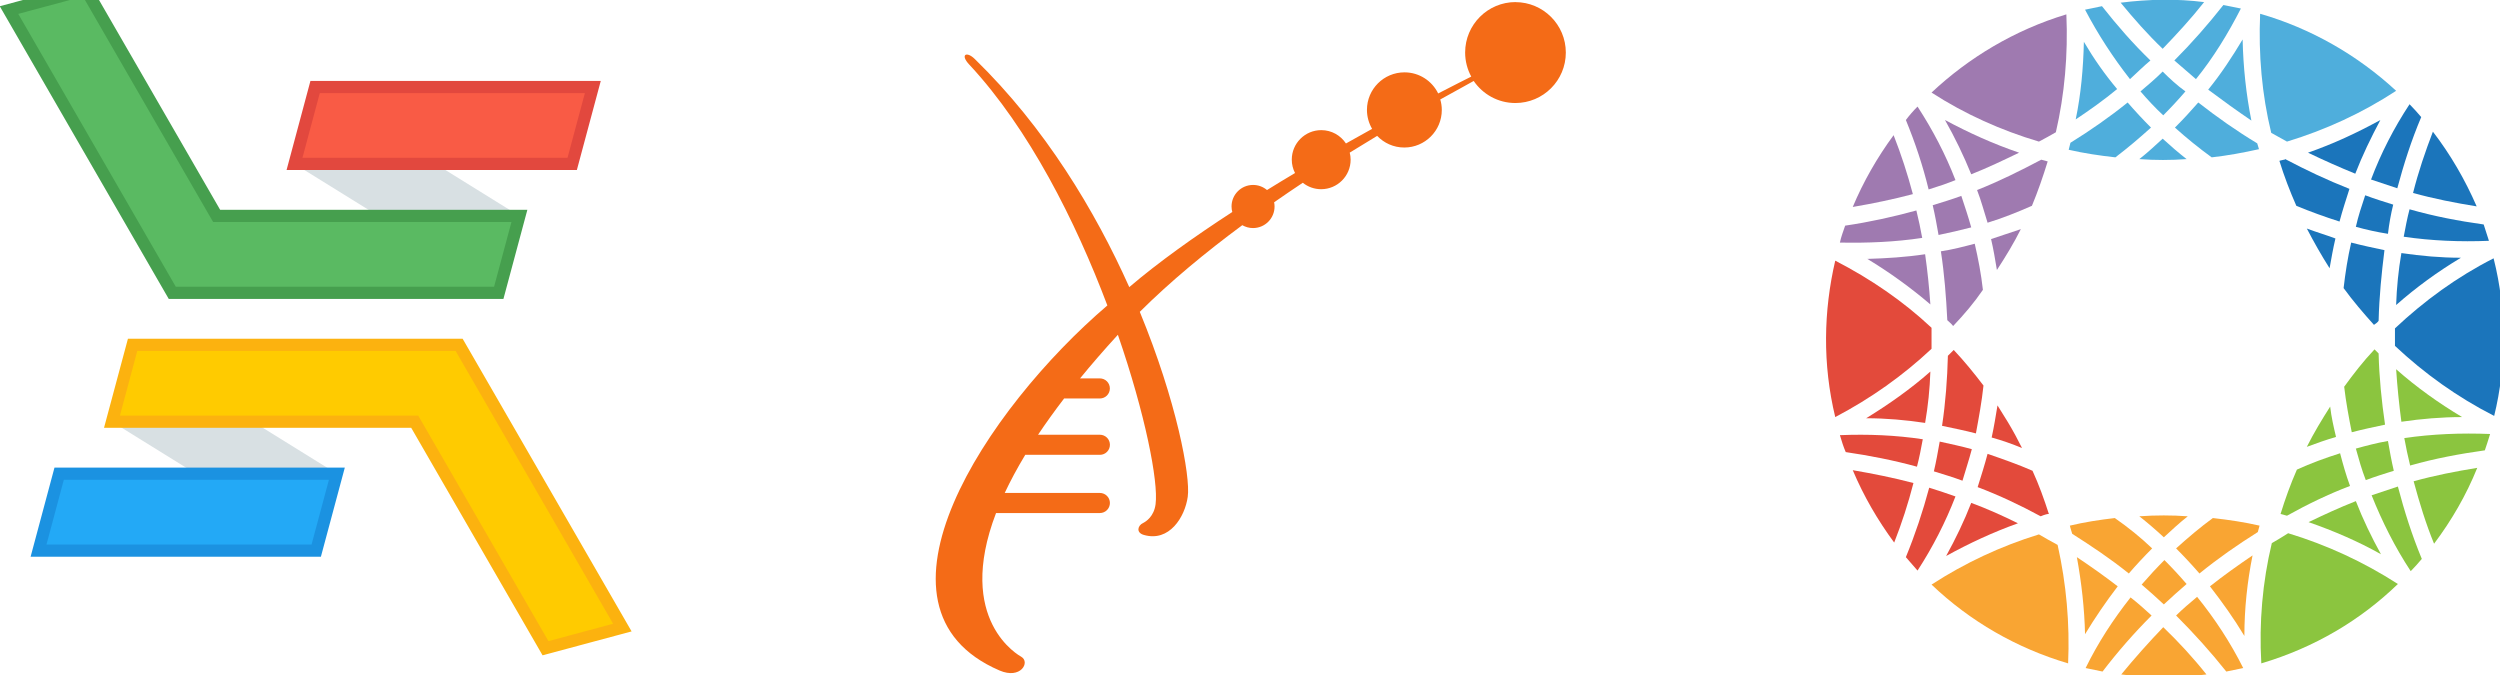 <?xml version="1.0" encoding="UTF-8" standalone="no"?>
<svg
   xmlns:dc="http://purl.org/dc/elements/1.1/"
   xmlns:cc="http://creativecommons.org/ns#"
   xmlns:rdf="http://www.w3.org/1999/02/22-rdf-syntax-ns#"
   xmlns:svg="http://www.w3.org/2000/svg"
   xmlns="http://www.w3.org/2000/svg"
   xmlns:sodipodi="http://sodipodi.sourceforge.net/DTD/sodipodi-0.dtd"
   xmlns:inkscape="http://www.inkscape.org/namespaces/inkscape"
   width="177.744"
   height="48"
   viewBox="0 0 47.028 12.7"
   version="1.1"
   id="svg8"
   inkscape:version="0.92.5 (2060ec1f9f, 2020-04-08)"
   sodipodi:docname="logo-banner.svg">
  <defs
     id="defs2" />
  <sodipodi:namedview
     id="base"
     pagecolor="#ffffff"
     bordercolor="#666666"
     borderopacity="1.0"
     inkscape:pageopacity="0.0"
     inkscape:pageshadow="2"
     inkscape:zoom="3.959798"
     inkscape:cx="32.55681"
     inkscape:cy="13.771894"
     inkscape:document-units="mm"
     inkscape:current-layer="layer1"
     showgrid="false"
     fit-margin-top="0"
     fit-margin-left="0"
     fit-margin-right="0"
     fit-margin-bottom="0"
     units="px"
     inkscape:window-width="1848"
     inkscape:window-height="1016"
     inkscape:window-x="72"
     inkscape:window-y="27"
     inkscape:window-maximized="1"
     inkscape:document-rotation="0" />
  <g
     inkscape:label="Layer 1"
     inkscape:groupmode="layer"
     id="layer1"
     transform="translate(-43.878,-39.707)">
    <g
       id="g1025">
      <g
         style="stroke-width:2.78"
         id="g1227"
         transform="matrix(0.055,0,0,0.055,28.844,-66.086)">
        <path
           sodipodi:nodetypes="ccccc"
           inkscape:connector-curvature="0"
           id="rect828-9-5-0"
           d="m 422.307,1979.569 28.684,17.791 h -48.234 l -28.684,-17.791 z"
           style="fill:#d8e0e3;fill-opacity:1;stroke:none;stroke-width:4.169;stroke-linecap:round;stroke-miterlimit:4;stroke-dasharray:none;stroke-dashoffset:0;stroke-opacity:1" />
        <path
           sodipodi:nodetypes="ccccc"
           inkscape:connector-curvature="0"
           id="rect911-0-3"
           d="m 381.119,1953.274 h 94.984 l -7.057,26.295 H 374.073 Z"
           style="fill:#f95b45;fill-opacity:1;stroke:#e2483e;stroke-width:4.169;stroke-linecap:round;stroke-miterlimit:4;stroke-dasharray:none;stroke-dashoffset:0;stroke-opacity:1" />
        <path
           inkscape:connector-curvature="0"
           id="rect911-6-8-1-4"
           d="m 302.711,1919.889 -26.287,7.059 55.836,96.709 h 111.67 l 7.061,-26.297 H 347.442 Z"
           style="fill:#5aba62;fill-opacity:1;stroke:#469f4e;stroke-width:4.169;stroke-linecap:round;stroke-miterlimit:4;stroke-dasharray:none;stroke-dashoffset:0;stroke-opacity:1" />
        <path
           sodipodi:nodetypes="ccccc"
           inkscape:connector-curvature="0"
           id="rect828-9-5-0-3"
           d="m 359.874,2067.744 28.684,17.791 h -48.234 l -28.684,-17.791 z"
           style="fill:#d8e0e3;fill-opacity:1;stroke:none;stroke-width:4.169;stroke-linecap:round;stroke-miterlimit:4;stroke-dasharray:none;stroke-dashoffset:0;stroke-opacity:1" />
        <path
           sodipodi:nodetypes="ccccc"
           inkscape:connector-curvature="0"
           id="rect911-0-6-0"
           d="m 293.574,2085.535 h 94.984 l -7.057,26.295 h -94.972 z"
           style="fill:#23a9f6;fill-opacity:1;stroke:#1b92e1;stroke-width:4.169;stroke-linecap:round;stroke-miterlimit:4;stroke-dasharray:none;stroke-dashoffset:0;stroke-opacity:1" />
        <path
           id="rect911-6-8-1-5-4"
           d="m 459.919,2145.215 26.287,-7.059 -55.836,-96.709 H 318.701 l -7.061,26.297 h 103.549 z"
           style="fill:#ffcb00;fill-opacity:1;stroke:#fcb20f;stroke-width:4.169;stroke-linecap:round;stroke-miterlimit:4;stroke-dasharray:none;stroke-dashoffset:0;stroke-opacity:1"
           inkscape:connector-curvature="0" />
      </g>
      <path
         d="m 72.388,39.746 c -0.524,0 -0.949,0.425 -0.949,0.949 0,0.164 0.042,0.318 0.115,0.453 -0.094,0.047 -0.314,0.157 -0.622,0.317 -0.115,-0.235 -0.355,-0.397 -0.634,-0.397 -0.39,0 -0.706,0.316 -0.706,0.706 0,0.13 0.036,0.252 0.097,0.357 -0.158,0.087 -0.323,0.179 -0.492,0.275 -0.099,-0.151 -0.27,-0.251 -0.464,-0.251 -0.306,0 -0.555,0.248 -0.555,0.555 0,0.091 0.022,0.176 0.061,0.252 -0.175,0.104 -0.351,0.211 -0.527,0.32 -0.071,-0.06 -0.162,-0.096 -0.262,-0.096 -0.224,0 -0.405,0.181 -0.405,0.405 0,0.036 0.005,0.071 0.014,0.104 -0.71,0.461 -1.388,0.944 -1.938,1.413 -0.641,-1.433 -1.586,-3.006 -2.902,-4.287 -0.001,-0.001 -0.003,-0.003 -0.004,-0.004 -0.154,-0.152 -0.281,-0.085 -0.105,0.104 0.002,0.003 0.004,0.005 0.007,0.007 1.117,1.201 1.994,2.94 2.592,4.525 -2.268,1.936 -4.768,5.688 -2.028,6.867 0.399,0.172 0.581,-0.157 0.409,-0.258 -0.031,-0.018 -1.251,-0.678 -0.475,-2.704 h 1.953 c 0.105,0 0.189,-0.085 0.189,-0.189 0,-0.105 -0.085,-0.189 -0.189,-0.189 H 62.778 c 0.105,-0.224 0.233,-0.463 0.386,-0.717 h 1.404 c 0.105,0 0.189,-0.085 0.189,-0.189 0,-0.105 -0.085,-0.189 -0.189,-0.189 h -1.163 c 0.145,-0.217 0.308,-0.444 0.49,-0.682 h 0.672 c 0.105,0 0.189,-0.085 0.189,-0.189 0,-0.105 -0.085,-0.189 -0.189,-0.189 h -0.372 c 0.212,-0.259 0.446,-0.53 0.705,-0.813 0.002,-0.003 0.004,-0.005 0.007,-0.007 0.515,1.491 0.764,2.762 0.709,3.186 -0.03,0.231 -0.179,0.327 -0.238,0.356 -0.096,0.045 -0.135,0.178 0.015,0.222 0.48,0.141 0.775,-0.335 0.828,-0.717 0.054,-0.385 -0.209,-1.797 -0.902,-3.479 0.579,-0.576 1.247,-1.126 1.928,-1.63 0.06,0.034 0.128,0.054 0.202,0.054 0.224,0 0.405,-0.181 0.405,-0.405 0,-0.027 -0.003,-0.054 -0.008,-0.08 0.181,-0.126 0.361,-0.249 0.539,-0.367 0.095,0.076 0.215,0.121 0.345,0.121 0.306,0 0.555,-0.248 0.555,-0.555 0,-0.046 -0.006,-0.091 -0.017,-0.133 0.178,-0.11 0.35,-0.215 0.516,-0.315 0.129,0.135 0.309,0.219 0.51,0.219 0.39,0 0.706,-0.316 0.706,-0.706 0,-0.069 -0.01,-0.135 -0.029,-0.198 0.302,-0.168 0.521,-0.286 0.629,-0.348 0.171,0.25 0.458,0.415 0.784,0.415 0.524,0 0.949,-0.425 0.949,-0.949 0,-0.524 -0.425,-0.949 -0.949,-0.949"
         style="fill:#f46b17;fill-opacity:1;fill-rule:nonzero;stroke:none;stroke-width:0.02"
         id="path876"
         inkscape:connector-curvature="0" />
      <g
         inkscape:label="Layer 1"
         id="layer1-9"
         transform="matrix(0.188,0,0,0.188,69.979,41.783)">
        <g
           style="stroke-width:0.351"
           transform="matrix(0.584,0,0,0.584,43.864,-11.066)"
           id="g122">
          <path
             d="m 59.8,21.9 c 2,1.8 4.1,3.5 6.3,5.1 2.7,-0.3 5.4,-0.8 8.1,-1.4 -0.1,-0.3 -0.2,-0.7 -0.3,-1 -3.5,-2.1 -6.9,-4.5 -10.1,-7 -1.3,1.5 -2.6,2.9 -4,4.3 z"
             id="path2"
             inkscape:connector-curvature="0"
             style="fill:#4faedc;stroke-width:0.351" />
          <path
             d="m 32.9,89.7 c -2.6,-1.3 -5.3,-2.5 -8,-3.5 -1.2,3.1 -2.7,6.2 -4.3,9.1 4,-2.2 8.1,-4.1 12.3,-5.6 z"
             id="path4"
             inkscape:connector-curvature="0"
             style="fill:#e34a3b;stroke-width:0.351" />
          <path
             d="M 72.9,20.7 C 72,16.2 71.5,11.5 71.4,6.8 c -1.8,3 -3.7,5.9 -5.9,8.6 2.4,1.8 4.9,3.6 7.4,5.3 z"
             id="path6"
             inkscape:connector-curvature="0"
             style="fill:#4faedc;stroke-width:0.351" />
          <path
             d="m 37.3,88.3 c 0.3,-0.1 0.6,-0.2 0.9,-0.2 -0.8,-2.5 -1.7,-5 -2.8,-7.4 -2.5,-1.1 -5.1,-2 -7.7,-2.9 -0.5,1.9 -1.1,3.8 -1.7,5.7 3.7,1.4 7.3,3.1 10.8,5 0.2,-0.1 0.3,-0.1 0.5,-0.2 z"
             id="path8"
             inkscape:connector-curvature="0"
             style="fill:#e34a3b;stroke-width:0.351" />
          <path
             d="m 31.2,72.4 c -0.6,-1 -1.2,-1.9 -1.8,-2.9 -0.3,1.8 -0.6,3.7 -1,5.5 1.8,0.5 3.5,1.1 5.2,1.8 -0.7,-1.4 -1.5,-2.9 -2.4,-4.4 z"
             id="path10"
             inkscape:connector-curvature="0"
             style="fill:#e34a3b;stroke-width:0.351" />
          <path
             d="m 17.9,63.7 c -3.4,3 -7.1,5.6 -11,8 3.4,0 6.8,0.3 10.1,0.8 0.5,-2.9 0.8,-5.8 0.9,-8.8 z"
             id="path12"
             inkscape:connector-curvature="0"
             style="fill:#e34a3b;stroke-width:0.351" />
          <path
             d="m 25,77 c -1.8,-0.5 -3.7,-0.9 -5.5,-1.3 -0.3,1.7 -0.6,3.4 -1,5.1 1.6,0.5 3.3,1 4.9,1.6 0.5,-1.7 1.1,-3.5 1.6,-5.4 z"
             id="path14"
             inkscape:connector-curvature="0"
             style="fill:#e34a3b;stroke-width:0.351" />
          <path
             d="m 28.3,41 c 0.4,1.7 0.7,3.5 1,5.3 1.5,-2.3 2.9,-4.6 4.1,-7 -1.7,0.6 -3.4,1.1 -5.1,1.7 z"
             id="path16"
             inkscape:connector-curvature="0"
             style="fill:#9f7ab0;stroke-width:0.351" />
          <path
             d="M 61.8,27.3 C 60.4,26.2 59,25 57.7,23.8 c -1.3,1.2 -2.6,2.4 -4,3.5 2.7,0.2 5.4,0.2 8.1,0 z"
             id="path18"
             inkscape:connector-curvature="0"
             style="fill:#4faedc;stroke-width:0.351" />
          <path
             d="m 82.6,26.2 c 2.7,1.3 5.4,2.5 8.1,3.6 1.2,-3.1 2.7,-6.2 4.3,-9.2 -4,2.2 -8.1,4.1 -12.4,5.6 z"
             id="path20"
             inkscape:connector-curvature="0"
             style="fill:#1b75bb;stroke-width:0.351" />
          <path
             d="m 24.9,29.9 c 2.8,-1.1 5.5,-2.4 8.2,-3.7 -4.4,-1.5 -8.6,-3.4 -12.7,-5.6 1.7,3 3.2,6.1 4.5,9.3 z"
             id="path22"
             inkscape:connector-curvature="0"
             style="fill:#9f7ab0;stroke-width:0.351" />
          <path
             d="m 57.7,12.3 c -1.2,1.2 -2.5,2.3 -3.8,3.4 1.2,1.4 2.5,2.8 3.9,4.1 1.3,-1.3 2.6,-2.7 3.8,-4.1 -1.4,-1 -2.7,-2.2 -3.9,-3.4 z"
             id="path24"
             inkscape:connector-curvature="0"
             style="fill:#4faedc;stroke-width:0.351" />
          <path
             d="m 55.7,21.9 c -1.4,-1.4 -2.7,-2.8 -4,-4.3 -3.1,2.5 -6.4,4.8 -9.8,6.9 -0.1,0.4 -0.2,0.8 -0.3,1.2 2.6,0.6 5.3,1 8,1.3 2.1,-1.6 4.1,-3.3 6.1,-5.1 z"
             id="path26"
             inkscape:connector-curvature="0"
             style="fill:#4faedc;stroke-width:0.351" />
          <path
             d="m 53.7,88.5 c 1.4,1.1 2.8,2.3 4.2,3.6 1.3,-1.2 2.7,-2.5 4.1,-3.6 -2.7,-0.2 -5.5,-0.2 -8.3,0 z"
             id="path28"
             inkscape:connector-curvature="0"
             style="fill:#f9a533;stroke-width:0.351" />
          <path
             d="m 43,95.5 c 0.8,4.4 1.3,8.8 1.4,13.2 1.7,-2.8 3.6,-5.6 5.6,-8.2 -2.2,-1.7 -4.6,-3.4 -7,-5 z"
             id="path30"
             inkscape:connector-curvature="0"
             style="fill:#f9a533;stroke-width:0.351" />
          <path
             d="m 57.9,103.6 c 1.3,-1.2 2.5,-2.3 3.9,-3.5 -1.2,-1.4 -2.5,-2.8 -3.8,-4.1 -1.3,1.3 -2.6,2.7 -3.9,4.2 1.3,1.1 2.5,2.2 3.8,3.4 z"
             id="path32"
             inkscape:connector-curvature="0"
             style="fill:#f9a533;stroke-width:0.351" />
          <path
             d="m 55.9,94 c -2,-1.9 -4.1,-3.6 -6.4,-5.2 -2.6,0.3 -5.2,0.7 -7.7,1.3 0.1,0.5 0.3,1 0.4,1.4 3.3,2.1 6.6,4.3 9.7,6.8 1.2,-1.4 2.6,-2.9 4,-4.3 z"
             id="path34"
             inkscape:connector-curvature="0"
             style="fill:#f9a533;stroke-width:0.351" />
          <path
             d="m 97.2,35.1 c -1.6,-0.5 -3.2,-1 -4.8,-1.6 -0.6,1.8 -1.2,3.6 -1.6,5.4 1.8,0.5 3.6,0.9 5.5,1.2 0.2,-1.7 0.5,-3.4 0.9,-5 z"
             id="path36"
             inkscape:connector-curvature="0"
             style="fill:#1b75bb;stroke-width:0.351" />
          <path
             d="m 99,40.6 c 4.8,0.7 9.7,0.9 14.6,0.7 -0.3,-0.9 -0.6,-1.9 -0.9,-2.8 -4.3,-0.6 -8.5,-1.4 -12.7,-2.6 -0.4,1.5 -0.7,3.1 -1,4.7 z"
             id="path38"
             inkscape:connector-curvature="0"
             style="fill:#1b75bb;stroke-width:0.351" />
          <path
             d="m 109,71.5 c -4,-2.4 -7.8,-5.1 -11.3,-8.2 0.2,3 0.5,6 0.9,9 3.4,-0.5 6.9,-0.8 10.4,-0.8 z"
             id="path40"
             inkscape:connector-curvature="0"
             style="fill:#8bc53f;stroke-width:0.351" />
          <path
             d="m 7.1,44.4 c 3.8,2.3 7.4,4.9 10.8,7.8 -0.2,-2.9 -0.5,-5.8 -0.9,-8.6 -3.3,0.5 -6.6,0.7 -9.9,0.8 z"
             id="path42"
             inkscape:connector-curvature="0"
             style="fill:#9f7ab0;stroke-width:0.351" />
          <path
             d="m 94.7,55 c 0.1,-4.1 0.5,-8.1 1,-12.1 -1.9,-0.4 -3.8,-0.8 -5.7,-1.3 -0.6,2.6 -1,5.2 -1.3,7.8 1.6,2.2 3.4,4.3 5.2,6.3 0.3,-0.2 0.6,-0.4 0.8,-0.7 z"
             id="path44"
             inkscape:connector-curvature="0"
             style="fill:#1b75bb;stroke-width:0.351" />
          <path
             d="M 90.8,85.9 C 88,87 85.4,88.2 82.7,89.5 87,91 91.2,92.8 95.1,95 93.5,92.1 92,89 90.8,85.9 Z"
             id="path46"
             inkscape:connector-curvature="0"
             style="fill:#8bc53f;stroke-width:0.351" />
          <path
             d="m 60,94 c 1.4,1.4 2.7,2.8 4,4.3 3.2,-2.6 6.5,-4.9 10,-7.1 0.1,-0.4 0.2,-0.7 0.3,-1.1 -2.6,-0.6 -5.3,-1 -8,-1.3 C 64.1,90.4 62,92.2 60,94 Z"
             id="path48"
             inkscape:connector-curvature="0"
             style="fill:#f9a533;stroke-width:0.351" />
          <path
             d="M 27,66.1 C 25.4,64 23.7,61.9 21.9,60 c -0.3,0.3 -0.7,0.7 -1,1 -0.1,4 -0.4,8 -1,12 1.9,0.4 3.9,0.8 5.8,1.3 0.5,-2.7 1,-5.4 1.3,-8.2 z"
             id="path50"
             inkscape:connector-curvature="0"
             style="fill:#e34a3b;stroke-width:0.351" />
          <path
             d="m 86.4,69.7 c -1.4,2.2 -2.8,4.5 -4,6.9 1.6,-0.6 3.3,-1.2 5,-1.7 -0.4,-1.7 -0.8,-3.4 -1,-5.2 z"
             id="path52"
             inkscape:connector-curvature="0"
             style="fill:#8bc53f;stroke-width:0.351" />
          <path
             d="m 89.8,83.3 c -0.7,-1.9 -1.2,-3.7 -1.7,-5.6 -2.5,0.8 -5,1.7 -7.4,2.8 -1.1,2.5 -2,5 -2.8,7.6 0.4,0.1 0.7,0.2 1.1,0.3 3.4,-1.9 7.1,-3.7 10.8,-5.1 z"
             id="path54"
             inkscape:connector-curvature="0"
             style="fill:#8bc53f;stroke-width:0.351" />
          <path
             d="m 38,27.7 c -0.4,-0.1 -0.7,-0.2 -1.1,-0.3 -3.6,1.9 -7.2,3.7 -11,5.2 0.7,1.8 1.2,3.7 1.8,5.6 2.6,-0.8 5.1,-1.8 7.6,-2.9 1,-2.4 1.9,-5 2.7,-7.6 z"
             id="path56"
             inkscape:connector-curvature="0"
             style="fill:#9f7ab0;stroke-width:0.351" />
          <path
             d="m 71.7,109 c 0,-4.7 0.5,-9.3 1.4,-13.8 -2.5,1.7 -4.9,3.4 -7.3,5.3 2.1,2.7 4.1,5.5 5.9,8.5 z"
             id="path58"
             inkscape:connector-curvature="0"
             style="fill:#f9a533;stroke-width:0.351" />
          <path
             d="m 18.1,57 c 0,-0.3 0,-0.6 0,-0.8 C 13.2,51.6 7.6,47.8 1.6,44.7 c -2,8.6 -2.2,17.7 0,26.8 6.1,-3.2 11.6,-7.1 16.5,-11.7 0,-1 0,-1.9 0,-2.8 z"
             id="path60"
             inkscape:connector-curvature="0"
             style="fill:#e34a3b;stroke-width:0.351" />
          <path
             d="m 60,105.5 c 3,3 5.9,6.2 8.6,9.6 1,-0.2 2,-0.4 2.9,-0.6 -2.2,-4.4 -4.9,-8.5 -7.9,-12.2 -1.3,1.1 -2.5,2.1 -3.6,3.2 z"
             id="path62"
             inkscape:connector-curvature="0"
             style="fill:#f9a533;stroke-width:0.351" />
          <path
             d="m 36.5,91.6 c -6.5,2 -12.7,4.9 -18.4,8.6 6.6,6.3 14.6,10.9 23.4,13.5 0.3,-6.8 -0.3,-13.6 -1.8,-20.3 -1.1,-0.6 -2.2,-1.2 -3.2,-1.8 z"
             id="path64"
             inkscape:connector-curvature="0"
             style="fill:#f9a533;stroke-width:0.351" />
          <path
             d="m 50.6,115.6 c 4.8,0.6 9.7,0.6 14.6,0 -2.3,-2.9 -4.8,-5.6 -7.4,-8.1 -2.5,2.6 -4.9,5.3 -7.2,8.1 z"
             id="path66"
             inkscape:connector-curvature="0"
             style="fill:#f9a533;stroke-width:0.351" />
          <path
             d="m 17.7,83.6 c -1.1,4.1 -2.4,8 -4,11.9 0.7,0.8 1.3,1.5 2,2.3 2.6,-4 4.8,-8.3 6.5,-12.7 -1.4,-0.5 -2.9,-1 -4.5,-1.5 z"
             id="path68"
             inkscape:connector-curvature="0"
             style="fill:#e34a3b;stroke-width:0.351" />
          <path
             d="M 16.6,75.3 C 12,74.6 7.2,74.4 2.4,74.6 c 0.3,1 0.6,2 1,2.9 4.1,0.6 8.2,1.4 12.2,2.5 0.4,-1.5 0.7,-3.1 1,-4.7 z"
             id="path70"
             inkscape:connector-curvature="0"
             style="fill:#e34a3b;stroke-width:0.351" />
          <path
             d="M 4.6,80.6 C 6.5,85.1 8.9,89.2 11.7,93 13,89.7 14.1,86.3 15,82.8 11.6,81.9 8.1,81.2 4.6,80.6 Z"
             id="path72"
             inkscape:connector-curvature="0"
             style="fill:#e34a3b;stroke-width:0.351" />
          <path
             d="m 52.2,102.4 c -3,3.8 -5.6,7.8 -7.7,12.1 1,0.2 1.9,0.4 2.9,0.6 2.6,-3.4 5.4,-6.6 8.4,-9.6 -1.1,-1 -2.3,-2.1 -3.6,-3.1 z"
             id="path74"
             inkscape:connector-curvature="0"
             style="fill:#f9a533;stroke-width:0.351" />
          <path
             d="m 76.4,93.1 c -1.6,6.7 -2.2,13.6 -1.8,20.6 9.1,-2.7 17,-7.4 23.4,-13.6 -5.9,-3.8 -12.2,-6.7 -18.8,-8.7 -0.9,0.6 -1.8,1.1 -2.8,1.7 z"
             id="path76"
             inkscape:connector-curvature="0"
             style="fill:#8bc53f;stroke-width:0.351" />
          <path
             d="m 114.4,44.3 c -6.3,3.2 -11.9,7.3 -16.9,12 0,1 0,2 0,3 5,4.7 10.7,8.8 17,12 2.1,-8.6 2.2,-17.9 -0.1,-27 z"
             id="path78"
             inkscape:connector-curvature="0"
             style="fill:#1b75bb;stroke-width:0.351" />
          <path
             d="m 104.2,93.2 c 3,-4 5.5,-8.3 7.4,-13 -3.7,0.6 -7.3,1.3 -10.9,2.3 1,3.7 2.1,7.3 3.5,10.7 z"
             id="path80"
             inkscape:connector-curvature="0"
             style="fill:#8bc53f;stroke-width:0.351" />
          <path
             d="m 99.1,75.1 c 0.3,1.6 0.6,3.1 1,4.7 4.2,-1.2 8.5,-2 12.8,-2.6 0.3,-0.9 0.6,-1.8 0.9,-2.8 -5,-0.2 -9.9,0 -14.7,0.7 z"
             id="path82"
             inkscape:connector-curvature="0"
             style="fill:#8bc53f;stroke-width:0.351" />
          <path
             d="m 96.3,75.6 c -1.8,0.3 -3.7,0.8 -5.5,1.3 0.5,1.8 1,3.6 1.7,5.4 1.6,-0.6 3.2,-1.1 4.8,-1.6 -0.4,-1.7 -0.7,-3.4 -1,-5.1 z"
             id="path84"
             inkscape:connector-curvature="0"
             style="fill:#8bc53f;stroke-width:0.351" />
          <path
             d="m 93.5,84.9 c 1.8,4.5 4,8.9 6.7,13 0.7,-0.7 1.3,-1.4 1.9,-2.1 -1.7,-4.1 -3,-8.2 -4.1,-12.4 -1.5,0.5 -3,1 -4.5,1.5 z"
             id="path86"
             inkscape:connector-curvature="0"
             style="fill:#8bc53f;stroke-width:0.351" />
          <path
             d="m 95.8,72.8 c -0.6,-4.1 -1,-8.1 -1.1,-12.2 -0.2,-0.2 -0.5,-0.5 -0.7,-0.7 -1.9,2 -3.6,4.2 -5.2,6.4 0.3,2.6 0.8,5.3 1.3,7.8 1.9,-0.5 3.8,-0.9 5.7,-1.3 z"
             id="path88"
             inkscape:connector-curvature="0"
             style="fill:#8bc53f;stroke-width:0.351" />
          <path
             d="m 55.6,10.4 c -3,-2.9 -5.7,-6 -8.3,-9.3 -1,0.2 -1.9,0.4 -2.9,0.6 2.2,4.2 4.8,8.2 7.7,11.9 1.2,-1.1 2.3,-2.2 3.5,-3.2 z"
             id="path90"
             inkscape:connector-curvature="0"
             style="fill:#4faedc;stroke-width:0.351" />
          <path
             d="m 97.9,32.3 c 1.1,-4.1 2.4,-8.2 4.1,-12.2 -0.6,-0.7 -1.3,-1.5 -2,-2.2 -2.7,4.1 -4.9,8.4 -6.6,12.9 1.5,0.5 3,1 4.5,1.5 z"
             id="path92"
             inkscape:connector-curvature="0"
             style="fill:#1b75bb;stroke-width:0.351" />
          <path
             d="m 79,24.3 c 6.6,-2 12.9,-4.9 18.7,-8.7 C 91.1,9.5 83.1,4.9 74.4,2.4 c -0.3,7 0.3,13.8 1.9,20.4 0.9,0.5 1.8,1 2.7,1.5 z"
             id="path94"
             inkscape:connector-curvature="0"
             style="fill:#4faedc;stroke-width:0.351" />
          <path
             d="m 111.5,35.4 c -2,-4.6 -4.5,-8.9 -7.5,-12.8 -1.3,3.4 -2.5,6.9 -3.4,10.5 3.6,1 7.2,1.7 10.9,2.3 z"
             id="path96"
             inkscape:connector-curvature="0"
             style="fill:#1b75bb;stroke-width:0.351" />
          <path
             d="m 16.5,40.8 c -0.3,-1.6 -0.6,-3.1 -1,-4.7 -4,1.1 -8.1,2 -12.2,2.6 -0.3,0.9 -0.7,1.9 -0.9,2.9 4.7,0.1 9.5,-0.1 14.1,-0.8 z"
             id="path98"
             inkscape:connector-curvature="0"
             style="fill:#9f7ab0;stroke-width:0.351" />
          <path
             d="m 97.7,52.3 c 3.4,-3 7.1,-5.7 11.1,-8.1 -3.4,0 -6.8,-0.3 -10.2,-0.8 -0.5,2.9 -0.8,5.9 -0.9,8.9 z"
             id="path100"
             inkscape:connector-curvature="0"
             style="fill:#1b75bb;stroke-width:0.351" />
          <path
             d="m 64.8,0.4 c -4.7,-0.6 -9.5,-0.5 -14.3,0.1 2.3,2.8 4.6,5.4 7.2,7.9 2.5,-2.6 4.9,-5.2 7.1,-8 z"
             id="path102"
             inkscape:connector-curvature="0"
             style="fill:#4faedc;stroke-width:0.351" />
          <path
             d="m 82.4,39.2 c 1.2,2.3 2.5,4.6 3.9,6.8 0.3,-1.7 0.6,-3.4 1,-5.1 -1.6,-0.6 -3.3,-1.1 -4.9,-1.7 z"
             id="path104"
             inkscape:connector-curvature="0"
             style="fill:#1b75bb;stroke-width:0.351" />
          <path
             d="m 63.4,13.6 c 3,-3.7 5.5,-7.8 7.7,-12.1 -1,-0.2 -2,-0.4 -3,-0.6 -2.6,3.3 -5.4,6.5 -8.4,9.5 1.2,1 2.4,2.1 3.7,3.2 z"
             id="path106"
             inkscape:connector-curvature="0"
             style="fill:#4faedc;stroke-width:0.351" />
          <path
             d="m 22.2,30.9 c -1.7,-4.4 -3.9,-8.6 -6.5,-12.6 -0.7,0.7 -1.4,1.5 -2,2.3 1.6,3.9 2.9,7.8 3.9,11.9 1.6,-0.5 3.1,-1 4.6,-1.6 z"
             id="path108"
             inkscape:connector-curvature="0"
             style="fill:#9f7ab0;stroke-width:0.351" />
          <path
             d="m 26.9,49.7 c -0.3,-2.7 -0.8,-5.3 -1.4,-7.9 -1.9,0.5 -3.8,1 -5.8,1.3 0.6,3.9 0.9,7.8 1.1,11.8 0.3,0.3 0.7,0.6 1,1 1.9,-2 3.6,-4 5.1,-6.2 z"
             id="path110"
             inkscape:connector-curvature="0"
             style="fill:#9f7ab0;stroke-width:0.351" />
          <path
             d="m 11.6,23.2 c -2.8,3.8 -5.2,8 -7,12.3 3.5,-0.6 6.9,-1.3 10.3,-2.2 -0.9,-3.4 -2,-6.8 -3.3,-10.1 z"
             id="path112"
             inkscape:connector-curvature="0"
             style="fill:#9f7ab0;stroke-width:0.351" />
          <path
             d="M 39.4,22.7 C 40.9,16.2 41.5,9.4 41.2,2.5 32.3,5.2 24.5,9.9 18.1,15.9 c 5.7,3.7 12,6.5 18.4,8.4 1,-0.5 2,-1.1 2.9,-1.6 z"
             id="path114"
             inkscape:connector-curvature="0"
             style="fill:#9f7ab0;stroke-width:0.351" />
          <path
             d="m 44.2,7.2 c -0.1,4.5 -0.5,9 -1.4,13.3 2.4,-1.6 4.8,-3.3 7.1,-5.2 -2.1,-2.5 -4,-5.2 -5.7,-8.1 z"
             id="path116"
             inkscape:connector-curvature="0"
             style="fill:#4faedc;stroke-width:0.351" />
          <path
             d="m 19.3,40.3 c 1.9,-0.4 3.7,-0.8 5.6,-1.3 -0.5,-1.8 -1.1,-3.6 -1.7,-5.4 -1.6,0.6 -3.3,1.1 -4.9,1.6 0.4,1.7 0.7,3.4 1,5.1 z"
             id="path118"
             inkscape:connector-curvature="0"
             style="fill:#9f7ab0;stroke-width:0.351" />
          <path
             d="m 78.5,27.4 c -0.3,0.1 -0.6,0.1 -0.8,0.2 0.8,2.6 1.8,5.2 2.9,7.7 2.4,1 4.9,1.9 7.4,2.7 0.5,-1.9 1.1,-3.7 1.7,-5.6 -3.8,-1.5 -7.4,-3.2 -11,-5.1 -0.1,0.1 -0.1,0.1 -0.2,0.1 z"
             id="path120"
             inkscape:connector-curvature="0"
             style="fill:#1b75bb;stroke-width:0.351" />
        </g>
      </g>
    </g>
  </g>
  <style
     id="style2"
     type="text/css">
	.st0{fill:#FBBC05;}
</style>
  <style
     type="text/css"
     id="style2-1">
	.st0{fill:#FBBC05;}
</style>
</svg>
